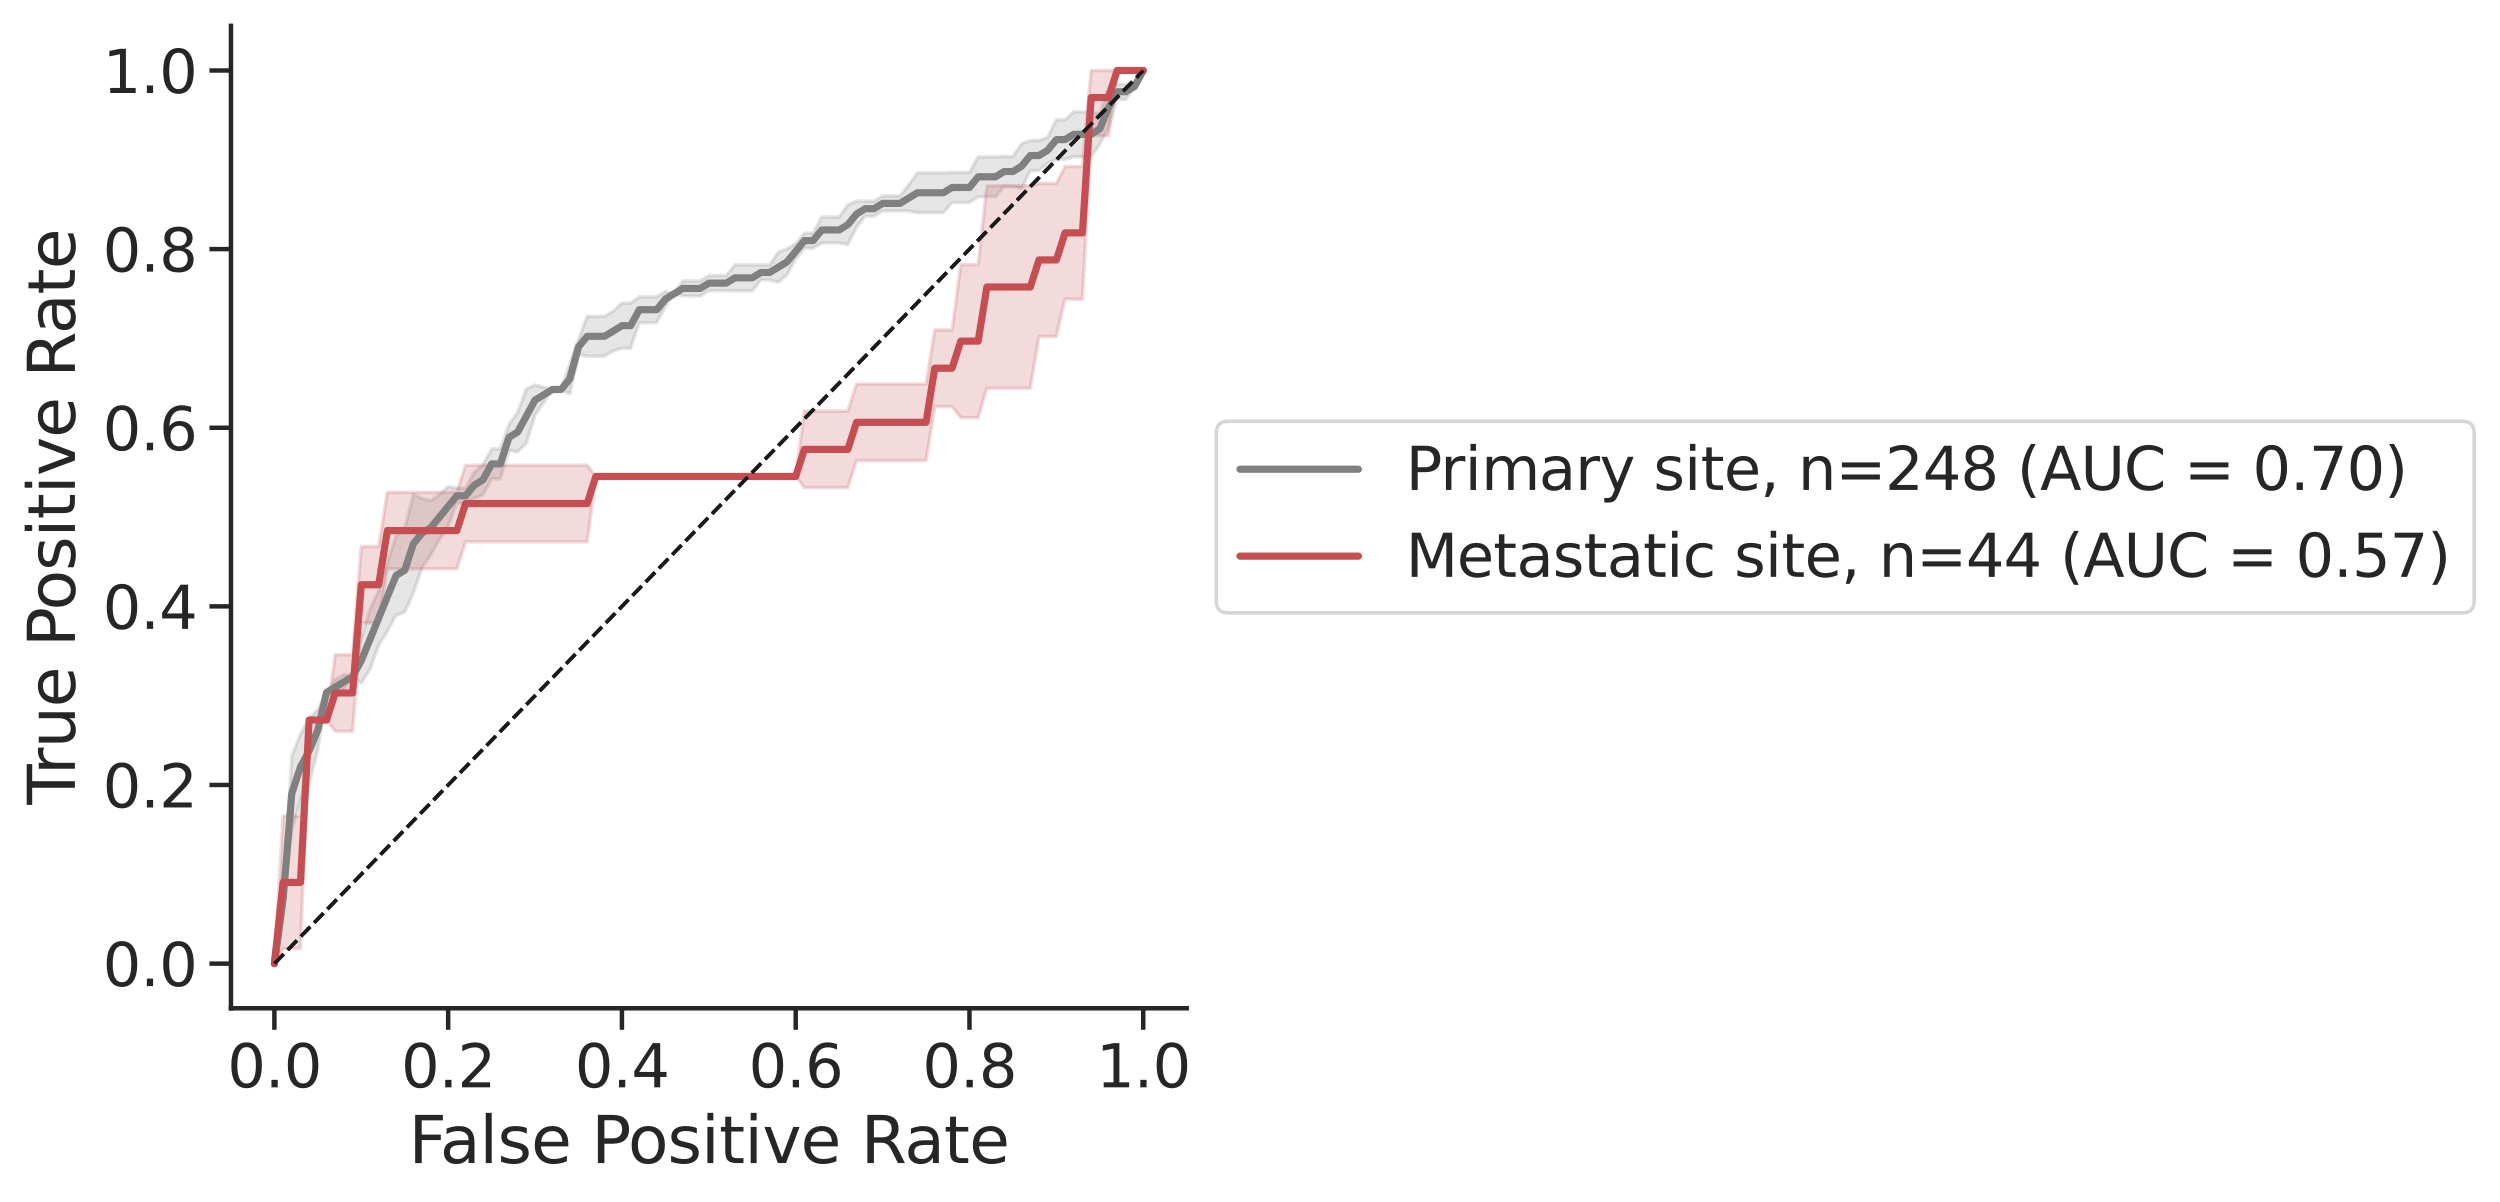<?xml version="1.0" encoding="utf-8" standalone="no"?>
<!DOCTYPE svg PUBLIC "-//W3C//DTD SVG 1.1//EN"
  "http://www.w3.org/Graphics/SVG/1.1/DTD/svg11.dtd">
<svg xmlns:xlink="http://www.w3.org/1999/xlink" width="696.688pt" height="335.07pt" viewBox="0 0 696.688 335.07" xmlns="http://www.w3.org/2000/svg" version="1.1">
 <defs>
  <style type="text/css">*{stroke-linejoin: round; stroke-linecap: butt}</style>
 </defs>
 <g id="figure_1">
  <g id="patch_1">
   <path d="M 0 335.07 
L 696.688 335.07 
L 696.688 0 
L 0 0 
z
" style="fill: #ffffff"/>
  </g>
  <g id="axes_1">
   <g id="patch_2">
    <path d="M 64.361 280.98 
L 330.701 280.98 
L 330.701 7.2 
L 64.361 7.2 
z
" style="fill: #ffffff"/>
   </g>
   <g id="matplotlib.axis_1">
    <g id="xtick_1">
     <g id="line2d_1">
      <defs>
       <path id="m13fadc7561" d="M 0 0 
L 0 6 
" style="stroke: #262626; stroke-width: 1.25"/>
      </defs>
      <g>
       <use xlink:href="#m13fadc7561" x="76.467" y="280.98" style="fill: #262626; stroke: #262626; stroke-width: 1.25"/>
      </g>
     </g>
     <g id="text_1">
      <!-- 0.0 -->
      <g style="fill: #262626" transform="translate(63.347 303.017) scale(0.165 -0.165)">
       <defs>
        <path id="DejaVuSans-30" d="M 2034 4250 
Q 1547 4250 1301 3770 
Q 1056 3291 1056 2328 
Q 1056 1369 1301 889 
Q 1547 409 2034 409 
Q 2525 409 2770 889 
Q 3016 1369 3016 2328 
Q 3016 3291 2770 3770 
Q 2525 4250 2034 4250 
z
M 2034 4750 
Q 2819 4750 3233 4129 
Q 3647 3509 3647 2328 
Q 3647 1150 3233 529 
Q 2819 -91 2034 -91 
Q 1250 -91 836 529 
Q 422 1150 422 2328 
Q 422 3509 836 4129 
Q 1250 4750 2034 4750 
z
" transform="scale(0.016)"/>
        <path id="DejaVuSans-2e" d="M 684 794 
L 1344 794 
L 1344 0 
L 684 0 
L 684 794 
z
" transform="scale(0.016)"/>
       </defs>
       <use xlink:href="#DejaVuSans-30"/>
       <use xlink:href="#DejaVuSans-2e" x="63.623"/>
       <use xlink:href="#DejaVuSans-30" x="95.41"/>
      </g>
     </g>
    </g>
    <g id="xtick_2">
     <g id="line2d_2">
      <g>
       <use xlink:href="#m13fadc7561" x="124.893" y="280.98" style="fill: #262626; stroke: #262626; stroke-width: 1.25"/>
      </g>
     </g>
     <g id="text_2">
      <!-- 0.2 -->
      <g style="fill: #262626" transform="translate(111.773 303.017) scale(0.165 -0.165)">
       <defs>
        <path id="DejaVuSans-32" d="M 1228 531 
L 3431 531 
L 3431 0 
L 469 0 
L 469 531 
Q 828 903 1448 1529 
Q 2069 2156 2228 2338 
Q 2531 2678 2651 2914 
Q 2772 3150 2772 3378 
Q 2772 3750 2511 3984 
Q 2250 4219 1831 4219 
Q 1534 4219 1204 4116 
Q 875 4013 500 3803 
L 500 4441 
Q 881 4594 1212 4672 
Q 1544 4750 1819 4750 
Q 2544 4750 2975 4387 
Q 3406 4025 3406 3419 
Q 3406 3131 3298 2873 
Q 3191 2616 2906 2266 
Q 2828 2175 2409 1742 
Q 1991 1309 1228 531 
z
" transform="scale(0.016)"/>
       </defs>
       <use xlink:href="#DejaVuSans-30"/>
       <use xlink:href="#DejaVuSans-2e" x="63.623"/>
       <use xlink:href="#DejaVuSans-32" x="95.41"/>
      </g>
     </g>
    </g>
    <g id="xtick_3">
     <g id="line2d_3">
      <g>
       <use xlink:href="#m13fadc7561" x="173.318" y="280.98" style="fill: #262626; stroke: #262626; stroke-width: 1.25"/>
      </g>
     </g>
     <g id="text_3">
      <!-- 0.4 -->
      <g style="fill: #262626" transform="translate(160.198 303.017) scale(0.165 -0.165)">
       <defs>
        <path id="DejaVuSans-34" d="M 2419 4116 
L 825 1625 
L 2419 1625 
L 2419 4116 
z
M 2253 4666 
L 3047 4666 
L 3047 1625 
L 3713 1625 
L 3713 1100 
L 3047 1100 
L 3047 0 
L 2419 0 
L 2419 1100 
L 313 1100 
L 313 1709 
L 2253 4666 
z
" transform="scale(0.016)"/>
       </defs>
       <use xlink:href="#DejaVuSans-30"/>
       <use xlink:href="#DejaVuSans-2e" x="63.623"/>
       <use xlink:href="#DejaVuSans-34" x="95.41"/>
      </g>
     </g>
    </g>
    <g id="xtick_4">
     <g id="line2d_4">
      <g>
       <use xlink:href="#m13fadc7561" x="221.744" y="280.98" style="fill: #262626; stroke: #262626; stroke-width: 1.25"/>
      </g>
     </g>
     <g id="text_4">
      <!-- 0.6 -->
      <g style="fill: #262626" transform="translate(208.623 303.017) scale(0.165 -0.165)">
       <defs>
        <path id="DejaVuSans-36" d="M 2113 2584 
Q 1688 2584 1439 2293 
Q 1191 2003 1191 1497 
Q 1191 994 1439 701 
Q 1688 409 2113 409 
Q 2538 409 2786 701 
Q 3034 994 3034 1497 
Q 3034 2003 2786 2293 
Q 2538 2584 2113 2584 
z
M 3366 4563 
L 3366 3988 
Q 3128 4100 2886 4159 
Q 2644 4219 2406 4219 
Q 1781 4219 1451 3797 
Q 1122 3375 1075 2522 
Q 1259 2794 1537 2939 
Q 1816 3084 2150 3084 
Q 2853 3084 3261 2657 
Q 3669 2231 3669 1497 
Q 3669 778 3244 343 
Q 2819 -91 2113 -91 
Q 1303 -91 875 529 
Q 447 1150 447 2328 
Q 447 3434 972 4092 
Q 1497 4750 2381 4750 
Q 2619 4750 2861 4703 
Q 3103 4656 3366 4563 
z
" transform="scale(0.016)"/>
       </defs>
       <use xlink:href="#DejaVuSans-30"/>
       <use xlink:href="#DejaVuSans-2e" x="63.623"/>
       <use xlink:href="#DejaVuSans-36" x="95.41"/>
      </g>
     </g>
    </g>
    <g id="xtick_5">
     <g id="line2d_5">
      <g>
       <use xlink:href="#m13fadc7561" x="270.169" y="280.98" style="fill: #262626; stroke: #262626; stroke-width: 1.25"/>
      </g>
     </g>
     <g id="text_5">
      <!-- 0.8 -->
      <g style="fill: #262626" transform="translate(257.049 303.017) scale(0.165 -0.165)">
       <defs>
        <path id="DejaVuSans-38" d="M 2034 2216 
Q 1584 2216 1326 1975 
Q 1069 1734 1069 1313 
Q 1069 891 1326 650 
Q 1584 409 2034 409 
Q 2484 409 2743 651 
Q 3003 894 3003 1313 
Q 3003 1734 2745 1975 
Q 2488 2216 2034 2216 
z
M 1403 2484 
Q 997 2584 770 2862 
Q 544 3141 544 3541 
Q 544 4100 942 4425 
Q 1341 4750 2034 4750 
Q 2731 4750 3128 4425 
Q 3525 4100 3525 3541 
Q 3525 3141 3298 2862 
Q 3072 2584 2669 2484 
Q 3125 2378 3379 2068 
Q 3634 1759 3634 1313 
Q 3634 634 3220 271 
Q 2806 -91 2034 -91 
Q 1263 -91 848 271 
Q 434 634 434 1313 
Q 434 1759 690 2068 
Q 947 2378 1403 2484 
z
M 1172 3481 
Q 1172 3119 1398 2916 
Q 1625 2713 2034 2713 
Q 2441 2713 2670 2916 
Q 2900 3119 2900 3481 
Q 2900 3844 2670 4047 
Q 2441 4250 2034 4250 
Q 1625 4250 1398 4047 
Q 1172 3844 1172 3481 
z
" transform="scale(0.016)"/>
       </defs>
       <use xlink:href="#DejaVuSans-30"/>
       <use xlink:href="#DejaVuSans-2e" x="63.623"/>
       <use xlink:href="#DejaVuSans-38" x="95.41"/>
      </g>
     </g>
    </g>
    <g id="xtick_6">
     <g id="line2d_6">
      <g>
       <use xlink:href="#m13fadc7561" x="318.594" y="280.98" style="fill: #262626; stroke: #262626; stroke-width: 1.25"/>
      </g>
     </g>
     <g id="text_6">
      <!-- 1.0 -->
      <g style="fill: #262626" transform="translate(305.474 303.017) scale(0.165 -0.165)">
       <defs>
        <path id="DejaVuSans-31" d="M 794 531 
L 1825 531 
L 1825 4091 
L 703 3866 
L 703 4441 
L 1819 4666 
L 2450 4666 
L 2450 531 
L 3481 531 
L 3481 0 
L 794 0 
L 794 531 
z
" transform="scale(0.016)"/>
       </defs>
       <use xlink:href="#DejaVuSans-31"/>
       <use xlink:href="#DejaVuSans-2e" x="63.623"/>
       <use xlink:href="#DejaVuSans-30" x="95.41"/>
      </g>
     </g>
    </g>
    <g id="text_7">
     <!-- False Positive Rate -->
     <g style="fill: #262626" transform="translate(113.891 324.126) scale(0.18 -0.18)">
      <defs>
       <path id="DejaVuSans-46" d="M 628 4666 
L 3309 4666 
L 3309 4134 
L 1259 4134 
L 1259 2759 
L 3109 2759 
L 3109 2228 
L 1259 2228 
L 1259 0 
L 628 0 
L 628 4666 
z
" transform="scale(0.016)"/>
       <path id="DejaVuSans-61" d="M 2194 1759 
Q 1497 1759 1228 1600 
Q 959 1441 959 1056 
Q 959 750 1161 570 
Q 1363 391 1709 391 
Q 2188 391 2477 730 
Q 2766 1069 2766 1631 
L 2766 1759 
L 2194 1759 
z
M 3341 1997 
L 3341 0 
L 2766 0 
L 2766 531 
Q 2569 213 2275 61 
Q 1981 -91 1556 -91 
Q 1019 -91 701 211 
Q 384 513 384 1019 
Q 384 1609 779 1909 
Q 1175 2209 1959 2209 
L 2766 2209 
L 2766 2266 
Q 2766 2663 2505 2880 
Q 2244 3097 1772 3097 
Q 1472 3097 1187 3025 
Q 903 2953 641 2809 
L 641 3341 
Q 956 3463 1253 3523 
Q 1550 3584 1831 3584 
Q 2591 3584 2966 3190 
Q 3341 2797 3341 1997 
z
" transform="scale(0.016)"/>
       <path id="DejaVuSans-6c" d="M 603 4863 
L 1178 4863 
L 1178 0 
L 603 0 
L 603 4863 
z
" transform="scale(0.016)"/>
       <path id="DejaVuSans-73" d="M 2834 3397 
L 2834 2853 
Q 2591 2978 2328 3040 
Q 2066 3103 1784 3103 
Q 1356 3103 1142 2972 
Q 928 2841 928 2578 
Q 928 2378 1081 2264 
Q 1234 2150 1697 2047 
L 1894 2003 
Q 2506 1872 2764 1633 
Q 3022 1394 3022 966 
Q 3022 478 2636 193 
Q 2250 -91 1575 -91 
Q 1294 -91 989 -36 
Q 684 19 347 128 
L 347 722 
Q 666 556 975 473 
Q 1284 391 1588 391 
Q 1994 391 2212 530 
Q 2431 669 2431 922 
Q 2431 1156 2273 1281 
Q 2116 1406 1581 1522 
L 1381 1569 
Q 847 1681 609 1914 
Q 372 2147 372 2553 
Q 372 3047 722 3315 
Q 1072 3584 1716 3584 
Q 2034 3584 2315 3537 
Q 2597 3491 2834 3397 
z
" transform="scale(0.016)"/>
       <path id="DejaVuSans-65" d="M 3597 1894 
L 3597 1613 
L 953 1613 
Q 991 1019 1311 708 
Q 1631 397 2203 397 
Q 2534 397 2845 478 
Q 3156 559 3463 722 
L 3463 178 
Q 3153 47 2828 -22 
Q 2503 -91 2169 -91 
Q 1331 -91 842 396 
Q 353 884 353 1716 
Q 353 2575 817 3079 
Q 1281 3584 2069 3584 
Q 2775 3584 3186 3129 
Q 3597 2675 3597 1894 
z
M 3022 2063 
Q 3016 2534 2758 2815 
Q 2500 3097 2075 3097 
Q 1594 3097 1305 2825 
Q 1016 2553 972 2059 
L 3022 2063 
z
" transform="scale(0.016)"/>
       <path id="DejaVuSans-20" transform="scale(0.016)"/>
       <path id="DejaVuSans-50" d="M 1259 4147 
L 1259 2394 
L 2053 2394 
Q 2494 2394 2734 2622 
Q 2975 2850 2975 3272 
Q 2975 3691 2734 3919 
Q 2494 4147 2053 4147 
L 1259 4147 
z
M 628 4666 
L 2053 4666 
Q 2838 4666 3239 4311 
Q 3641 3956 3641 3272 
Q 3641 2581 3239 2228 
Q 2838 1875 2053 1875 
L 1259 1875 
L 1259 0 
L 628 0 
L 628 4666 
z
" transform="scale(0.016)"/>
       <path id="DejaVuSans-6f" d="M 1959 3097 
Q 1497 3097 1228 2736 
Q 959 2375 959 1747 
Q 959 1119 1226 758 
Q 1494 397 1959 397 
Q 2419 397 2687 759 
Q 2956 1122 2956 1747 
Q 2956 2369 2687 2733 
Q 2419 3097 1959 3097 
z
M 1959 3584 
Q 2709 3584 3137 3096 
Q 3566 2609 3566 1747 
Q 3566 888 3137 398 
Q 2709 -91 1959 -91 
Q 1206 -91 779 398 
Q 353 888 353 1747 
Q 353 2609 779 3096 
Q 1206 3584 1959 3584 
z
" transform="scale(0.016)"/>
       <path id="DejaVuSans-69" d="M 603 3500 
L 1178 3500 
L 1178 0 
L 603 0 
L 603 3500 
z
M 603 4863 
L 1178 4863 
L 1178 4134 
L 603 4134 
L 603 4863 
z
" transform="scale(0.016)"/>
       <path id="DejaVuSans-74" d="M 1172 4494 
L 1172 3500 
L 2356 3500 
L 2356 3053 
L 1172 3053 
L 1172 1153 
Q 1172 725 1289 603 
Q 1406 481 1766 481 
L 2356 481 
L 2356 0 
L 1766 0 
Q 1100 0 847 248 
Q 594 497 594 1153 
L 594 3053 
L 172 3053 
L 172 3500 
L 594 3500 
L 594 4494 
L 1172 4494 
z
" transform="scale(0.016)"/>
       <path id="DejaVuSans-76" d="M 191 3500 
L 800 3500 
L 1894 563 
L 2988 3500 
L 3597 3500 
L 2284 0 
L 1503 0 
L 191 3500 
z
" transform="scale(0.016)"/>
       <path id="DejaVuSans-52" d="M 2841 2188 
Q 3044 2119 3236 1894 
Q 3428 1669 3622 1275 
L 4263 0 
L 3584 0 
L 2988 1197 
Q 2756 1666 2539 1819 
Q 2322 1972 1947 1972 
L 1259 1972 
L 1259 0 
L 628 0 
L 628 4666 
L 2053 4666 
Q 2853 4666 3247 4331 
Q 3641 3997 3641 3322 
Q 3641 2881 3436 2590 
Q 3231 2300 2841 2188 
z
M 1259 4147 
L 1259 2491 
L 2053 2491 
Q 2509 2491 2742 2702 
Q 2975 2913 2975 3322 
Q 2975 3731 2742 3939 
Q 2509 4147 2053 4147 
L 1259 4147 
z
" transform="scale(0.016)"/>
      </defs>
      <use xlink:href="#DejaVuSans-46"/>
      <use xlink:href="#DejaVuSans-61" x="48.395"/>
      <use xlink:href="#DejaVuSans-6c" x="109.674"/>
      <use xlink:href="#DejaVuSans-73" x="137.457"/>
      <use xlink:href="#DejaVuSans-65" x="189.557"/>
      <use xlink:href="#DejaVuSans-20" x="251.08"/>
      <use xlink:href="#DejaVuSans-50" x="282.867"/>
      <use xlink:href="#DejaVuSans-6f" x="339.545"/>
      <use xlink:href="#DejaVuSans-73" x="400.727"/>
      <use xlink:href="#DejaVuSans-69" x="452.826"/>
      <use xlink:href="#DejaVuSans-74" x="480.609"/>
      <use xlink:href="#DejaVuSans-69" x="519.818"/>
      <use xlink:href="#DejaVuSans-76" x="547.602"/>
      <use xlink:href="#DejaVuSans-65" x="606.781"/>
      <use xlink:href="#DejaVuSans-20" x="668.305"/>
      <use xlink:href="#DejaVuSans-52" x="700.092"/>
      <use xlink:href="#DejaVuSans-61" x="767.324"/>
      <use xlink:href="#DejaVuSans-74" x="828.604"/>
      <use xlink:href="#DejaVuSans-65" x="867.812"/>
     </g>
    </g>
   </g>
   <g id="matplotlib.axis_2">
    <g id="ytick_1">
     <g id="line2d_7">
      <defs>
       <path id="m3774d7a6f0" d="M 0 0 
L -6 0 
" style="stroke: #262626; stroke-width: 1.25"/>
      </defs>
      <g>
       <use xlink:href="#m3774d7a6f0" x="64.361" y="268.535" style="fill: #262626; stroke: #262626; stroke-width: 1.25"/>
      </g>
     </g>
     <g id="text_8">
      <!-- 0.0 -->
      <g style="fill: #262626" transform="translate(28.621 274.804) scale(0.165 -0.165)">
       <use xlink:href="#DejaVuSans-30"/>
       <use xlink:href="#DejaVuSans-2e" x="63.623"/>
       <use xlink:href="#DejaVuSans-30" x="95.41"/>
      </g>
     </g>
    </g>
    <g id="ytick_2">
     <g id="line2d_8">
      <g>
       <use xlink:href="#m3774d7a6f0" x="64.361" y="218.757" style="fill: #262626; stroke: #262626; stroke-width: 1.25"/>
      </g>
     </g>
     <g id="text_9">
      <!-- 0.2 -->
      <g style="fill: #262626" transform="translate(28.621 225.026) scale(0.165 -0.165)">
       <use xlink:href="#DejaVuSans-30"/>
       <use xlink:href="#DejaVuSans-2e" x="63.623"/>
       <use xlink:href="#DejaVuSans-32" x="95.41"/>
      </g>
     </g>
    </g>
    <g id="ytick_3">
     <g id="line2d_9">
      <g>
       <use xlink:href="#m3774d7a6f0" x="64.361" y="168.979" style="fill: #262626; stroke: #262626; stroke-width: 1.25"/>
      </g>
     </g>
     <g id="text_10">
      <!-- 0.4 -->
      <g style="fill: #262626" transform="translate(28.621 175.248) scale(0.165 -0.165)">
       <use xlink:href="#DejaVuSans-30"/>
       <use xlink:href="#DejaVuSans-2e" x="63.623"/>
       <use xlink:href="#DejaVuSans-34" x="95.41"/>
      </g>
     </g>
    </g>
    <g id="ytick_4">
     <g id="line2d_10">
      <g>
       <use xlink:href="#m3774d7a6f0" x="64.361" y="119.201" style="fill: #262626; stroke: #262626; stroke-width: 1.25"/>
      </g>
     </g>
     <g id="text_11">
      <!-- 0.6 -->
      <g style="fill: #262626" transform="translate(28.621 125.47) scale(0.165 -0.165)">
       <use xlink:href="#DejaVuSans-30"/>
       <use xlink:href="#DejaVuSans-2e" x="63.623"/>
       <use xlink:href="#DejaVuSans-36" x="95.41"/>
      </g>
     </g>
    </g>
    <g id="ytick_5">
     <g id="line2d_11">
      <g>
       <use xlink:href="#m3774d7a6f0" x="64.361" y="69.423" style="fill: #262626; stroke: #262626; stroke-width: 1.25"/>
      </g>
     </g>
     <g id="text_12">
      <!-- 0.8 -->
      <g style="fill: #262626" transform="translate(28.621 75.691) scale(0.165 -0.165)">
       <use xlink:href="#DejaVuSans-30"/>
       <use xlink:href="#DejaVuSans-2e" x="63.623"/>
       <use xlink:href="#DejaVuSans-38" x="95.41"/>
      </g>
     </g>
    </g>
    <g id="ytick_6">
     <g id="line2d_12">
      <g>
       <use xlink:href="#m3774d7a6f0" x="64.361" y="19.645" style="fill: #262626; stroke: #262626; stroke-width: 1.25"/>
      </g>
     </g>
     <g id="text_13">
      <!-- 1.0 -->
      <g style="fill: #262626" transform="translate(28.621 25.913) scale(0.165 -0.165)">
       <use xlink:href="#DejaVuSans-31"/>
       <use xlink:href="#DejaVuSans-2e" x="63.623"/>
       <use xlink:href="#DejaVuSans-30" x="95.41"/>
      </g>
     </g>
    </g>
    <g id="text_14">
     <!-- True Positive Rate -->
     <g style="fill: #262626" transform="translate(20.877 224.243) rotate(-90) scale(0.18 -0.18)">
      <defs>
       <path id="DejaVuSans-54" d="M -19 4666 
L 3928 4666 
L 3928 4134 
L 2272 4134 
L 2272 0 
L 1638 0 
L 1638 4134 
L -19 4134 
L -19 4666 
z
" transform="scale(0.016)"/>
       <path id="DejaVuSans-72" d="M 2631 2963 
Q 2534 3019 2420 3045 
Q 2306 3072 2169 3072 
Q 1681 3072 1420 2755 
Q 1159 2438 1159 1844 
L 1159 0 
L 581 0 
L 581 3500 
L 1159 3500 
L 1159 2956 
Q 1341 3275 1631 3429 
Q 1922 3584 2338 3584 
Q 2397 3584 2469 3576 
Q 2541 3569 2628 3553 
L 2631 2963 
z
" transform="scale(0.016)"/>
       <path id="DejaVuSans-75" d="M 544 1381 
L 544 3500 
L 1119 3500 
L 1119 1403 
Q 1119 906 1312 657 
Q 1506 409 1894 409 
Q 2359 409 2629 706 
Q 2900 1003 2900 1516 
L 2900 3500 
L 3475 3500 
L 3475 0 
L 2900 0 
L 2900 538 
Q 2691 219 2414 64 
Q 2138 -91 1772 -91 
Q 1169 -91 856 284 
Q 544 659 544 1381 
z
M 1991 3584 
L 1991 3584 
z
" transform="scale(0.016)"/>
      </defs>
      <use xlink:href="#DejaVuSans-54"/>
      <use xlink:href="#DejaVuSans-72" x="46.334"/>
      <use xlink:href="#DejaVuSans-75" x="87.447"/>
      <use xlink:href="#DejaVuSans-65" x="150.826"/>
      <use xlink:href="#DejaVuSans-20" x="212.35"/>
      <use xlink:href="#DejaVuSans-50" x="244.137"/>
      <use xlink:href="#DejaVuSans-6f" x="300.814"/>
      <use xlink:href="#DejaVuSans-73" x="361.996"/>
      <use xlink:href="#DejaVuSans-69" x="414.096"/>
      <use xlink:href="#DejaVuSans-74" x="441.879"/>
      <use xlink:href="#DejaVuSans-69" x="481.088"/>
      <use xlink:href="#DejaVuSans-76" x="508.871"/>
      <use xlink:href="#DejaVuSans-65" x="568.051"/>
      <use xlink:href="#DejaVuSans-20" x="629.574"/>
      <use xlink:href="#DejaVuSans-52" x="661.361"/>
      <use xlink:href="#DejaVuSans-61" x="728.594"/>
      <use xlink:href="#DejaVuSans-74" x="789.873"/>
      <use xlink:href="#DejaVuSans-65" x="829.082"/>
     </g>
    </g>
   </g>
   <g id="PolyCollection_1">
    <defs>
     <path id="m34a9ba0200" d="M 76.467 -66.534 
L 76.467 -66.534 
L 78.888 -84.312 
L 81.31 -103.466 
L 83.731 -112.217 
L 86.152 -116.661 
L 88.574 -126.177 
L 90.995 -142.09 
L 93.416 -141.477 
L 95.837 -142.958 
L 98.259 -146.535 
L 100.68 -144.694 
L 103.101 -148.525 
L 105.522 -155.277 
L 107.944 -159.156 
L 110.365 -163.597 
L 112.786 -164.499 
L 115.208 -169.833 
L 117.629 -176.934 
L 120.05 -180.462 
L 122.471 -184.694 
L 124.893 -188.399 
L 127.314 -194.81 
L 129.735 -194.81 
L 132.156 -196.24 
L 134.578 -197.16 
L 136.999 -201.604 
L 139.42 -201.604 
L 141.842 -209.573 
L 144.263 -209.14 
L 146.684 -211.574 
L 149.105 -219.382 
L 151.527 -222.959 
L 153.948 -226.535 
L 156.369 -226.535 
L 158.79 -225.308 
L 161.212 -236.292 
L 163.633 -235.807 
L 166.054 -235.807 
L 168.476 -235.807 
L 170.897 -237.289 
L 173.318 -238.028 
L 175.739 -238.028 
L 178.161 -245.129 
L 180.582 -245.129 
L 183.003 -245.129 
L 185.424 -249.626 
L 187.846 -253.202 
L 190.267 -252.589 
L 192.688 -252.589 
L 195.11 -252.589 
L 197.531 -254.07 
L 199.952 -254.07 
L 202.373 -254.07 
L 204.795 -254.018 
L 207.216 -254.018 
L 209.637 -254.018 
L 212.058 -257.033 
L 214.48 -257.033 
L 216.901 -256.419 
L 219.322 -258.462 
L 221.744 -262.959 
L 224.165 -265.922 
L 226.586 -265.922 
L 229.007 -267.351 
L 231.429 -267.351 
L 233.85 -267.351 
L 236.271 -266.918 
L 238.692 -271.796 
L 241.114 -274.811 
L 243.535 -274.811 
L 245.956 -276.293 
L 248.378 -276.293 
L 250.799 -276.293 
L 253.22 -276.24 
L 255.641 -275.807 
L 258.063 -275.807 
L 260.484 -275.807 
L 262.905 -275.807 
L 265.326 -278.642 
L 267.748 -278.642 
L 270.169 -278.642 
L 272.59 -280.252 
L 275.012 -280.252 
L 277.433 -280.252 
L 279.854 -283.086 
L 282.275 -283.086 
L 284.697 -282.473 
L 287.118 -287.531 
L 289.539 -287.531 
L 291.96 -289.574 
L 294.382 -290.622 
L 296.803 -290.622 
L 299.224 -291.362 
L 301.646 -291.362 
L 304.067 -291.362 
L 306.488 -294.938 
L 308.909 -299.511 
L 311.331 -307.404 
L 313.752 -307.404 
L 316.173 -310.981 
L 318.594 -315.425 
L 318.594 -315.425 
L 318.594 -315.425 
L 316.173 -310.981 
L 313.752 -311.594 
L 311.331 -311.594 
L 308.909 -310.598 
L 306.488 -303.319 
L 304.067 -303.933 
L 301.646 -303.933 
L 299.224 -303.933 
L 296.803 -301.709 
L 294.382 -301.709 
L 291.96 -296.831 
L 289.539 -295.911 
L 287.118 -295.911 
L 284.697 -295.044 
L 282.275 -291.467 
L 279.854 -291.467 
L 277.433 -291.338 
L 275.012 -291.338 
L 272.59 -291.338 
L 270.169 -287.022 
L 267.748 -287.022 
L 265.326 -287.022 
L 262.905 -286.894 
L 260.484 -286.894 
L 258.063 -286.894 
L 255.641 -286.894 
L 253.22 -283.498 
L 250.799 -280.483 
L 248.378 -280.483 
L 245.956 -280.483 
L 243.535 -279.001 
L 241.114 -279.001 
L 238.692 -279.054 
L 236.271 -278.005 
L 233.85 -274.609 
L 231.429 -274.609 
L 229.007 -274.609 
L 226.586 -270.112 
L 224.165 -270.112 
L 221.744 -267.149 
L 219.322 -265.72 
L 216.901 -264.8 
L 214.48 -261.223 
L 212.058 -261.223 
L 209.637 -261.276 
L 207.216 -261.276 
L 204.795 -261.276 
L 202.373 -258.26 
L 199.952 -258.26 
L 197.531 -258.26 
L 195.11 -256.779 
L 192.688 -256.779 
L 190.267 -256.779 
L 187.846 -253.202 
L 185.424 -253.816 
L 183.003 -252.387 
L 180.582 -252.387 
L 178.161 -252.387 
L 175.739 -250.599 
L 173.318 -250.599 
L 170.897 -248.375 
L 168.476 -246.894 
L 166.054 -246.894 
L 163.633 -246.894 
L 161.212 -240.482 
L 158.79 -233.689 
L 156.369 -226.535 
L 153.948 -226.535 
L 151.527 -227.149 
L 149.105 -227.763 
L 146.684 -226.682 
L 144.263 -220.227 
L 141.842 -216.831 
L 139.42 -209.985 
L 136.999 -209.985 
L 134.578 -205.54 
L 132.156 -203.497 
L 129.735 -199.001 
L 127.314 -199.001 
L 124.893 -199.486 
L 122.471 -197.265 
L 120.05 -195.571 
L 117.629 -196.136 
L 115.208 -197.311 
L 112.786 -187.83 
L 110.365 -185.77 
L 107.944 -178.358 
L 105.522 -170.385 
L 103.101 -165.286 
L 100.68 -157.265 
L 98.259 -146.535 
L 95.837 -147.148 
L 93.416 -145.667 
L 90.995 -142.09 
L 88.574 -137.263 
L 86.152 -134.926 
L 83.731 -130.482 
L 81.31 -124.418 
L 78.888 -84.312 
L 76.467 -66.534 
z
" style="stroke: #808080; stroke-opacity: 0.2"/>
    </defs>
    <g clip-path="url(#p8686f216c2)">
     <use xlink:href="#m34a9ba0200" x="0" y="335.07" style="fill: #808080; fill-opacity: 0.2; stroke: #808080; stroke-opacity: 0.2"/>
    </g>
   </g>
   <g id="PolyCollection_2">
    <defs>
     <path id="m6c3c5a33ef" d="M 76.467 -66.534 
L 76.467 -66.534 
L 78.888 -70.686 
L 81.31 -70.686 
L 83.731 -70.686 
L 86.152 -134.413 
L 88.574 -134.413 
L 90.995 -134.413 
L 93.416 -131.289 
L 95.837 -131.289 
L 98.259 -131.289 
L 100.68 -161.458 
L 103.101 -161.458 
L 105.522 -161.458 
L 107.944 -176.542 
L 110.365 -176.542 
L 112.786 -176.542 
L 115.208 -176.542 
L 117.629 -176.542 
L 120.05 -176.542 
L 122.471 -176.542 
L 124.893 -176.542 
L 127.314 -176.542 
L 129.735 -184.084 
L 132.156 -184.084 
L 134.578 -184.084 
L 136.999 -184.084 
L 139.42 -184.084 
L 141.842 -184.084 
L 144.263 -184.084 
L 146.684 -184.084 
L 149.105 -184.084 
L 151.527 -184.084 
L 153.948 -184.084 
L 156.369 -184.084 
L 158.79 -184.084 
L 161.212 -184.084 
L 163.633 -184.084 
L 166.054 -202.293 
L 168.476 -202.293 
L 170.897 -202.293 
L 173.318 -202.293 
L 175.739 -202.293 
L 178.161 -202.293 
L 180.582 -202.293 
L 183.003 -202.293 
L 185.424 -202.293 
L 187.846 -202.293 
L 190.267 -202.293 
L 192.688 -202.293 
L 195.11 -202.293 
L 197.531 -202.293 
L 199.952 -202.293 
L 202.373 -202.293 
L 204.795 -202.293 
L 207.216 -202.293 
L 209.637 -202.293 
L 212.058 -202.293 
L 214.48 -202.293 
L 216.901 -202.293 
L 219.322 -202.293 
L 221.744 -202.293 
L 224.165 -199.169 
L 226.586 -199.169 
L 229.007 -199.169 
L 231.429 -199.169 
L 233.85 -199.169 
L 236.271 -199.169 
L 238.692 -206.711 
L 241.114 -206.711 
L 243.535 -206.711 
L 245.956 -206.711 
L 248.378 -206.711 
L 250.799 -206.711 
L 253.22 -206.711 
L 255.641 -206.711 
L 258.063 -206.711 
L 260.484 -221.795 
L 262.905 -221.795 
L 265.326 -221.795 
L 267.748 -218.671 
L 270.169 -218.671 
L 272.59 -218.671 
L 275.012 -226.868 
L 277.433 -226.868 
L 279.854 -226.868 
L 282.275 -226.868 
L 284.697 -226.868 
L 287.118 -226.868 
L 289.539 -241.298 
L 291.96 -241.298 
L 294.382 -241.298 
L 296.803 -251.698 
L 299.224 -251.698 
L 301.646 -251.698 
L 304.067 -297.217 
L 306.488 -297.217 
L 308.909 -297.217 
L 311.331 -315.425 
L 313.752 -315.425 
L 316.173 -315.425 
L 318.594 -315.425 
L 318.594 -315.425 
L 318.594 -315.425 
L 316.173 -315.425 
L 313.752 -315.425 
L 311.331 -315.425 
L 308.909 -315.425 
L 306.488 -315.425 
L 304.067 -315.425 
L 301.646 -288.647 
L 299.224 -288.647 
L 296.803 -288.647 
L 294.382 -283.962 
L 291.96 -283.962 
L 289.539 -283.962 
L 287.118 -283.308 
L 284.697 -283.308 
L 282.275 -283.308 
L 279.854 -283.308 
L 277.433 -283.308 
L 275.012 -283.308 
L 272.59 -261.336 
L 270.169 -261.336 
L 267.748 -261.336 
L 265.326 -243.128 
L 262.905 -243.128 
L 260.484 -243.128 
L 258.063 -228.043 
L 255.641 -228.043 
L 253.22 -228.043 
L 250.799 -228.043 
L 248.378 -228.043 
L 245.956 -228.043 
L 243.535 -228.043 
L 241.114 -228.043 
L 238.692 -228.043 
L 236.271 -220.501 
L 233.85 -220.501 
L 231.429 -220.501 
L 229.007 -220.501 
L 226.586 -220.501 
L 224.165 -220.501 
L 221.744 -202.293 
L 219.322 -202.293 
L 216.901 -202.293 
L 214.48 -202.293 
L 212.058 -202.293 
L 209.637 -202.293 
L 207.216 -202.293 
L 204.795 -202.293 
L 202.373 -202.293 
L 199.952 -202.293 
L 197.531 -202.293 
L 195.11 -202.293 
L 192.688 -202.293 
L 190.267 -202.293 
L 187.846 -202.293 
L 185.424 -202.293 
L 183.003 -202.293 
L 180.582 -202.293 
L 178.161 -202.293 
L 175.739 -202.293 
L 173.318 -202.293 
L 170.897 -202.293 
L 168.476 -202.293 
L 166.054 -202.293 
L 163.633 -205.417 
L 161.212 -205.417 
L 158.79 -205.417 
L 156.369 -205.417 
L 153.948 -205.417 
L 151.527 -205.417 
L 149.105 -205.417 
L 146.684 -205.417 
L 144.263 -205.417 
L 141.842 -205.417 
L 139.42 -205.417 
L 136.999 -205.417 
L 134.578 -205.417 
L 132.156 -205.417 
L 129.735 -205.417 
L 127.314 -197.875 
L 124.893 -197.875 
L 122.471 -197.875 
L 120.05 -197.875 
L 117.629 -197.875 
L 115.208 -197.875 
L 112.786 -197.875 
L 110.365 -197.875 
L 107.944 -197.875 
L 105.522 -182.79 
L 103.101 -182.79 
L 100.68 -182.79 
L 98.259 -152.622 
L 95.837 -152.622 
L 93.416 -152.622 
L 90.995 -134.413 
L 88.574 -134.413 
L 86.152 -134.413 
L 83.731 -107.635 
L 81.31 -107.635 
L 78.888 -107.635 
L 76.467 -66.534 
z
" style="stroke: #c44e52; stroke-opacity: 0.2"/>
    </defs>
    <g clip-path="url(#p8686f216c2)">
     <use xlink:href="#m6c3c5a33ef" x="0" y="335.07" style="fill: #c44e52; fill-opacity: 0.2; stroke: #c44e52; stroke-opacity: 0.2"/>
    </g>
   </g>
   <g id="line2d_13">
    <path d="M 76.467 268.535 
L 78.888 250.758 
L 81.31 221.128 
L 83.731 213.72 
L 86.152 209.276 
L 88.574 203.35 
L 90.995 192.979 
L 93.416 191.498 
L 95.837 190.016 
L 98.259 188.535 
L 100.68 184.09 
L 103.101 178.164 
L 105.522 172.238 
L 107.944 166.312 
L 110.365 160.386 
L 112.786 158.905 
L 115.208 151.497 
L 117.629 148.534 
L 120.05 147.053 
L 122.471 144.09 
L 124.893 141.127 
L 127.314 138.164 
L 129.735 138.164 
L 132.156 135.201 
L 134.578 133.72 
L 136.999 129.275 
L 139.42 129.275 
L 141.842 121.868 
L 144.263 120.386 
L 146.684 115.942 
L 149.105 111.497 
L 151.527 110.016 
L 153.948 108.534 
L 156.369 108.534 
L 158.79 105.571 
L 161.212 96.682 
L 163.633 93.719 
L 166.054 93.719 
L 168.476 93.719 
L 170.897 92.238 
L 173.318 90.756 
L 175.739 90.756 
L 178.161 86.312 
L 180.582 86.312 
L 183.003 86.312 
L 185.424 83.349 
L 187.846 81.867 
L 190.267 80.386 
L 192.688 80.386 
L 195.11 80.386 
L 197.531 78.904 
L 199.952 78.904 
L 202.373 78.904 
L 204.795 77.423 
L 207.216 77.423 
L 209.637 77.423 
L 212.058 75.941 
L 214.48 75.941 
L 216.901 74.46 
L 219.322 72.978 
L 221.744 70.015 
L 224.165 67.052 
L 226.586 67.052 
L 229.007 64.089 
L 231.429 64.089 
L 233.85 64.089 
L 236.271 62.608 
L 238.692 59.645 
L 241.114 58.163 
L 243.535 58.163 
L 245.956 56.682 
L 248.378 56.682 
L 250.799 56.682 
L 253.22 55.2 
L 255.641 53.719 
L 258.063 53.719 
L 260.484 53.719 
L 262.905 53.719 
L 265.326 52.237 
L 267.748 52.237 
L 270.169 52.237 
L 272.59 49.274 
L 275.012 49.274 
L 277.433 49.274 
L 279.854 47.793 
L 282.275 47.793 
L 284.697 46.311 
L 287.118 43.348 
L 289.539 43.348 
L 291.96 41.867 
L 294.382 38.904 
L 296.803 38.904 
L 299.224 37.422 
L 301.646 37.422 
L 304.067 37.422 
L 306.488 35.941 
L 308.909 30.015 
L 311.331 25.571 
L 313.752 25.571 
L 316.173 24.089 
L 318.594 19.645 
" clip-path="url(#p8686f216c2)" style="fill: none; stroke: #808080; stroke-width: 2; stroke-linecap: round"/>
   </g>
   <g id="line2d_14">
    <path d="M 76.467 268.535 
L 318.594 19.645 
" clip-path="url(#p8686f216c2)" style="fill: none; stroke-dasharray: 3.7,1.6; stroke-dashoffset: 0; stroke: #1a1a1a"/>
   </g>
   <g id="line2d_15">
    <path d="M 76.467 268.535 
L 78.888 245.909 
L 81.31 245.909 
L 83.731 245.909 
L 86.152 200.656 
L 88.574 200.656 
L 90.995 200.656 
L 93.416 193.114 
L 95.837 193.114 
L 98.259 193.114 
L 100.68 162.945 
L 103.101 162.945 
L 105.522 162.945 
L 107.944 147.861 
L 110.365 147.861 
L 112.786 147.861 
L 115.208 147.861 
L 117.629 147.861 
L 120.05 147.861 
L 122.471 147.861 
L 124.893 147.861 
L 127.314 147.861 
L 129.735 140.319 
L 132.156 140.319 
L 134.578 140.319 
L 136.999 140.319 
L 139.42 140.319 
L 141.842 140.319 
L 144.263 140.319 
L 146.684 140.319 
L 149.105 140.319 
L 151.527 140.319 
L 153.948 140.319 
L 156.369 140.319 
L 158.79 140.319 
L 161.212 140.319 
L 163.633 140.319 
L 166.054 132.777 
L 168.476 132.777 
L 170.897 132.777 
L 173.318 132.777 
L 175.739 132.777 
L 178.161 132.777 
L 180.582 132.777 
L 183.003 132.777 
L 185.424 132.777 
L 187.846 132.777 
L 190.267 132.777 
L 192.688 132.777 
L 195.11 132.777 
L 197.531 132.777 
L 199.952 132.777 
L 202.373 132.777 
L 204.795 132.777 
L 207.216 132.777 
L 209.637 132.777 
L 212.058 132.777 
L 214.48 132.777 
L 216.901 132.777 
L 219.322 132.777 
L 221.744 132.777 
L 224.165 125.235 
L 226.586 125.235 
L 229.007 125.235 
L 231.429 125.235 
L 233.85 125.235 
L 236.271 125.235 
L 238.692 117.692 
L 241.114 117.692 
L 243.535 117.692 
L 245.956 117.692 
L 248.378 117.692 
L 250.799 117.692 
L 253.22 117.692 
L 255.641 117.692 
L 258.063 117.692 
L 260.484 102.608 
L 262.905 102.608 
L 265.326 102.608 
L 267.748 95.066 
L 270.169 95.066 
L 272.59 95.066 
L 275.012 79.982 
L 277.433 79.982 
L 279.854 79.982 
L 282.275 79.982 
L 284.697 79.982 
L 287.118 79.982 
L 289.539 72.44 
L 291.96 72.44 
L 294.382 72.44 
L 296.803 64.897 
L 299.224 64.897 
L 301.646 64.897 
L 304.067 27.187 
L 306.488 27.187 
L 308.909 27.187 
L 311.331 19.645 
L 313.752 19.645 
L 316.173 19.645 
L 318.594 19.645 
" clip-path="url(#p8686f216c2)" style="fill: none; stroke: #c44e52; stroke-width: 2; stroke-linecap: round"/>
   </g>
   <g id="line2d_16">
    <path d="M 76.467 268.535 
L 318.594 19.645 
" clip-path="url(#p8686f216c2)" style="fill: none; stroke-dasharray: 3.7,1.6; stroke-dashoffset: 0; stroke: #1a1a1a"/>
   </g>
   <g id="patch_3">
    <path d="M 64.361 280.98 
L 64.361 7.2 
" style="fill: none; stroke: #262626; stroke-width: 1.25; stroke-linejoin: miter; stroke-linecap: square"/>
   </g>
   <g id="patch_4">
    <path d="M 64.361 280.98 
L 330.701 280.98 
" style="fill: none; stroke: #262626; stroke-width: 1.25; stroke-linejoin: miter; stroke-linecap: square"/>
   </g>
   <g id="legend_1">
    <g id="patch_5">
     <path d="M 342.251 170.784 
L 686.188 170.784 
Q 689.488 170.784 689.488 167.484 
L 689.488 120.696 
Q 689.488 117.396 686.188 117.396 
L 342.251 117.396 
Q 338.951 117.396 338.951 120.696 
L 338.951 167.484 
Q 338.951 170.784 342.251 170.784 
z
" style="fill: #ffffff; opacity: 0.8; stroke: #cccccc; stroke-linejoin: miter"/>
    </g>
    <g id="line2d_17">
     <path d="M 345.551 130.759 
L 362.051 130.759 
L 378.551 130.759 
" style="fill: none; stroke: #808080; stroke-width: 2; stroke-linecap: round"/>
    </g>
    <g id="text_15">
     <!-- Primary site, n=248 (AUC = 0.70) -->
     <g style="fill: #262626" transform="translate(391.751 136.534) scale(0.165 -0.165)">
      <defs>
       <path id="DejaVuSans-6d" d="M 3328 2828 
Q 3544 3216 3844 3400 
Q 4144 3584 4550 3584 
Q 5097 3584 5394 3201 
Q 5691 2819 5691 2113 
L 5691 0 
L 5113 0 
L 5113 2094 
Q 5113 2597 4934 2840 
Q 4756 3084 4391 3084 
Q 3944 3084 3684 2787 
Q 3425 2491 3425 1978 
L 3425 0 
L 2847 0 
L 2847 2094 
Q 2847 2600 2669 2842 
Q 2491 3084 2119 3084 
Q 1678 3084 1418 2786 
Q 1159 2488 1159 1978 
L 1159 0 
L 581 0 
L 581 3500 
L 1159 3500 
L 1159 2956 
Q 1356 3278 1631 3431 
Q 1906 3584 2284 3584 
Q 2666 3584 2933 3390 
Q 3200 3197 3328 2828 
z
" transform="scale(0.016)"/>
       <path id="DejaVuSans-79" d="M 2059 -325 
Q 1816 -950 1584 -1140 
Q 1353 -1331 966 -1331 
L 506 -1331 
L 506 -850 
L 844 -850 
Q 1081 -850 1212 -737 
Q 1344 -625 1503 -206 
L 1606 56 
L 191 3500 
L 800 3500 
L 1894 763 
L 2988 3500 
L 3597 3500 
L 2059 -325 
z
" transform="scale(0.016)"/>
       <path id="DejaVuSans-2c" d="M 750 794 
L 1409 794 
L 1409 256 
L 897 -744 
L 494 -744 
L 750 256 
L 750 794 
z
" transform="scale(0.016)"/>
       <path id="DejaVuSans-6e" d="M 3513 2113 
L 3513 0 
L 2938 0 
L 2938 2094 
Q 2938 2591 2744 2837 
Q 2550 3084 2163 3084 
Q 1697 3084 1428 2787 
Q 1159 2491 1159 1978 
L 1159 0 
L 581 0 
L 581 3500 
L 1159 3500 
L 1159 2956 
Q 1366 3272 1645 3428 
Q 1925 3584 2291 3584 
Q 2894 3584 3203 3211 
Q 3513 2838 3513 2113 
z
" transform="scale(0.016)"/>
       <path id="DejaVuSans-3d" d="M 678 2906 
L 4684 2906 
L 4684 2381 
L 678 2381 
L 678 2906 
z
M 678 1631 
L 4684 1631 
L 4684 1100 
L 678 1100 
L 678 1631 
z
" transform="scale(0.016)"/>
       <path id="DejaVuSans-28" d="M 1984 4856 
Q 1566 4138 1362 3434 
Q 1159 2731 1159 2009 
Q 1159 1288 1364 580 
Q 1569 -128 1984 -844 
L 1484 -844 
Q 1016 -109 783 600 
Q 550 1309 550 2009 
Q 550 2706 781 3412 
Q 1013 4119 1484 4856 
L 1984 4856 
z
" transform="scale(0.016)"/>
       <path id="DejaVuSans-41" d="M 2188 4044 
L 1331 1722 
L 3047 1722 
L 2188 4044 
z
M 1831 4666 
L 2547 4666 
L 4325 0 
L 3669 0 
L 3244 1197 
L 1141 1197 
L 716 0 
L 50 0 
L 1831 4666 
z
" transform="scale(0.016)"/>
       <path id="DejaVuSans-55" d="M 556 4666 
L 1191 4666 
L 1191 1831 
Q 1191 1081 1462 751 
Q 1734 422 2344 422 
Q 2950 422 3222 751 
Q 3494 1081 3494 1831 
L 3494 4666 
L 4128 4666 
L 4128 1753 
Q 4128 841 3676 375 
Q 3225 -91 2344 -91 
Q 1459 -91 1007 375 
Q 556 841 556 1753 
L 556 4666 
z
" transform="scale(0.016)"/>
       <path id="DejaVuSans-43" d="M 4122 4306 
L 4122 3641 
Q 3803 3938 3442 4084 
Q 3081 4231 2675 4231 
Q 1875 4231 1450 3742 
Q 1025 3253 1025 2328 
Q 1025 1406 1450 917 
Q 1875 428 2675 428 
Q 3081 428 3442 575 
Q 3803 722 4122 1019 
L 4122 359 
Q 3791 134 3420 21 
Q 3050 -91 2638 -91 
Q 1578 -91 968 557 
Q 359 1206 359 2328 
Q 359 3453 968 4101 
Q 1578 4750 2638 4750 
Q 3056 4750 3426 4639 
Q 3797 4528 4122 4306 
z
" transform="scale(0.016)"/>
       <path id="DejaVuSans-37" d="M 525 4666 
L 3525 4666 
L 3525 4397 
L 1831 0 
L 1172 0 
L 2766 4134 
L 525 4134 
L 525 4666 
z
" transform="scale(0.016)"/>
       <path id="DejaVuSans-29" d="M 513 4856 
L 1013 4856 
Q 1481 4119 1714 3412 
Q 1947 2706 1947 2009 
Q 1947 1309 1714 600 
Q 1481 -109 1013 -844 
L 513 -844 
Q 928 -128 1133 580 
Q 1338 1288 1338 2009 
Q 1338 2731 1133 3434 
Q 928 4138 513 4856 
z
" transform="scale(0.016)"/>
      </defs>
      <use xlink:href="#DejaVuSans-50"/>
      <use xlink:href="#DejaVuSans-72" x="58.553"/>
      <use xlink:href="#DejaVuSans-69" x="99.666"/>
      <use xlink:href="#DejaVuSans-6d" x="127.449"/>
      <use xlink:href="#DejaVuSans-61" x="224.861"/>
      <use xlink:href="#DejaVuSans-72" x="286.141"/>
      <use xlink:href="#DejaVuSans-79" x="327.254"/>
      <use xlink:href="#DejaVuSans-20" x="386.434"/>
      <use xlink:href="#DejaVuSans-73" x="418.221"/>
      <use xlink:href="#DejaVuSans-69" x="470.32"/>
      <use xlink:href="#DejaVuSans-74" x="498.104"/>
      <use xlink:href="#DejaVuSans-65" x="537.312"/>
      <use xlink:href="#DejaVuSans-2c" x="598.836"/>
      <use xlink:href="#DejaVuSans-20" x="630.623"/>
      <use xlink:href="#DejaVuSans-6e" x="662.41"/>
      <use xlink:href="#DejaVuSans-3d" x="725.789"/>
      <use xlink:href="#DejaVuSans-32" x="809.578"/>
      <use xlink:href="#DejaVuSans-34" x="873.201"/>
      <use xlink:href="#DejaVuSans-38" x="936.824"/>
      <use xlink:href="#DejaVuSans-20" x="1000.447"/>
      <use xlink:href="#DejaVuSans-28" x="1032.234"/>
      <use xlink:href="#DejaVuSans-41" x="1071.248"/>
      <use xlink:href="#DejaVuSans-55" x="1139.656"/>
      <use xlink:href="#DejaVuSans-43" x="1212.85"/>
      <use xlink:href="#DejaVuSans-20" x="1282.674"/>
      <use xlink:href="#DejaVuSans-3d" x="1314.461"/>
      <use xlink:href="#DejaVuSans-20" x="1398.25"/>
      <use xlink:href="#DejaVuSans-30" x="1430.037"/>
      <use xlink:href="#DejaVuSans-2e" x="1493.66"/>
      <use xlink:href="#DejaVuSans-37" x="1525.447"/>
      <use xlink:href="#DejaVuSans-30" x="1589.07"/>
      <use xlink:href="#DejaVuSans-29" x="1652.693"/>
     </g>
    </g>
    <g id="line2d_18">
     <path d="M 345.551 154.977 
L 362.051 154.977 
L 378.551 154.977 
" style="fill: none; stroke: #c44e52; stroke-width: 2; stroke-linecap: round"/>
    </g>
    <g id="text_16">
     <!-- Metastatic site, n=44 (AUC = 0.57) -->
     <g style="fill: #262626" transform="translate(391.751 160.752) scale(0.165 -0.165)">
      <defs>
       <path id="DejaVuSans-4d" d="M 628 4666 
L 1569 4666 
L 2759 1491 
L 3956 4666 
L 4897 4666 
L 4897 0 
L 4281 0 
L 4281 4097 
L 3078 897 
L 2444 897 
L 1241 4097 
L 1241 0 
L 628 0 
L 628 4666 
z
" transform="scale(0.016)"/>
       <path id="DejaVuSans-63" d="M 3122 3366 
L 3122 2828 
Q 2878 2963 2633 3030 
Q 2388 3097 2138 3097 
Q 1578 3097 1268 2742 
Q 959 2388 959 1747 
Q 959 1106 1268 751 
Q 1578 397 2138 397 
Q 2388 397 2633 464 
Q 2878 531 3122 666 
L 3122 134 
Q 2881 22 2623 -34 
Q 2366 -91 2075 -91 
Q 1284 -91 818 406 
Q 353 903 353 1747 
Q 353 2603 823 3093 
Q 1294 3584 2113 3584 
Q 2378 3584 2631 3529 
Q 2884 3475 3122 3366 
z
" transform="scale(0.016)"/>
       <path id="DejaVuSans-35" d="M 691 4666 
L 3169 4666 
L 3169 4134 
L 1269 4134 
L 1269 2991 
Q 1406 3038 1543 3061 
Q 1681 3084 1819 3084 
Q 2600 3084 3056 2656 
Q 3513 2228 3513 1497 
Q 3513 744 3044 326 
Q 2575 -91 1722 -91 
Q 1428 -91 1123 -41 
Q 819 9 494 109 
L 494 744 
Q 775 591 1075 516 
Q 1375 441 1709 441 
Q 2250 441 2565 725 
Q 2881 1009 2881 1497 
Q 2881 1984 2565 2268 
Q 2250 2553 1709 2553 
Q 1456 2553 1204 2497 
Q 953 2441 691 2322 
L 691 4666 
z
" transform="scale(0.016)"/>
      </defs>
      <use xlink:href="#DejaVuSans-4d"/>
      <use xlink:href="#DejaVuSans-65" x="86.279"/>
      <use xlink:href="#DejaVuSans-74" x="147.803"/>
      <use xlink:href="#DejaVuSans-61" x="187.012"/>
      <use xlink:href="#DejaVuSans-73" x="248.291"/>
      <use xlink:href="#DejaVuSans-74" x="300.391"/>
      <use xlink:href="#DejaVuSans-61" x="339.6"/>
      <use xlink:href="#DejaVuSans-74" x="400.879"/>
      <use xlink:href="#DejaVuSans-69" x="440.088"/>
      <use xlink:href="#DejaVuSans-63" x="467.871"/>
      <use xlink:href="#DejaVuSans-20" x="522.852"/>
      <use xlink:href="#DejaVuSans-73" x="554.639"/>
      <use xlink:href="#DejaVuSans-69" x="606.738"/>
      <use xlink:href="#DejaVuSans-74" x="634.521"/>
      <use xlink:href="#DejaVuSans-65" x="673.73"/>
      <use xlink:href="#DejaVuSans-2c" x="735.254"/>
      <use xlink:href="#DejaVuSans-20" x="767.041"/>
      <use xlink:href="#DejaVuSans-6e" x="798.828"/>
      <use xlink:href="#DejaVuSans-3d" x="862.207"/>
      <use xlink:href="#DejaVuSans-34" x="945.996"/>
      <use xlink:href="#DejaVuSans-34" x="1009.619"/>
      <use xlink:href="#DejaVuSans-20" x="1073.242"/>
      <use xlink:href="#DejaVuSans-28" x="1105.029"/>
      <use xlink:href="#DejaVuSans-41" x="1144.043"/>
      <use xlink:href="#DejaVuSans-55" x="1212.451"/>
      <use xlink:href="#DejaVuSans-43" x="1285.645"/>
      <use xlink:href="#DejaVuSans-20" x="1355.469"/>
      <use xlink:href="#DejaVuSans-3d" x="1387.256"/>
      <use xlink:href="#DejaVuSans-20" x="1471.045"/>
      <use xlink:href="#DejaVuSans-30" x="1502.832"/>
      <use xlink:href="#DejaVuSans-2e" x="1566.455"/>
      <use xlink:href="#DejaVuSans-35" x="1598.242"/>
      <use xlink:href="#DejaVuSans-37" x="1661.865"/>
      <use xlink:href="#DejaVuSans-29" x="1725.488"/>
     </g>
    </g>
   </g>
  </g>
 </g>
 <defs>
  <clipPath id="p8686f216c2">
   <rect x="64.361" y="7.2" width="266.34" height="273.78"/>
  </clipPath>
 </defs>
</svg>
